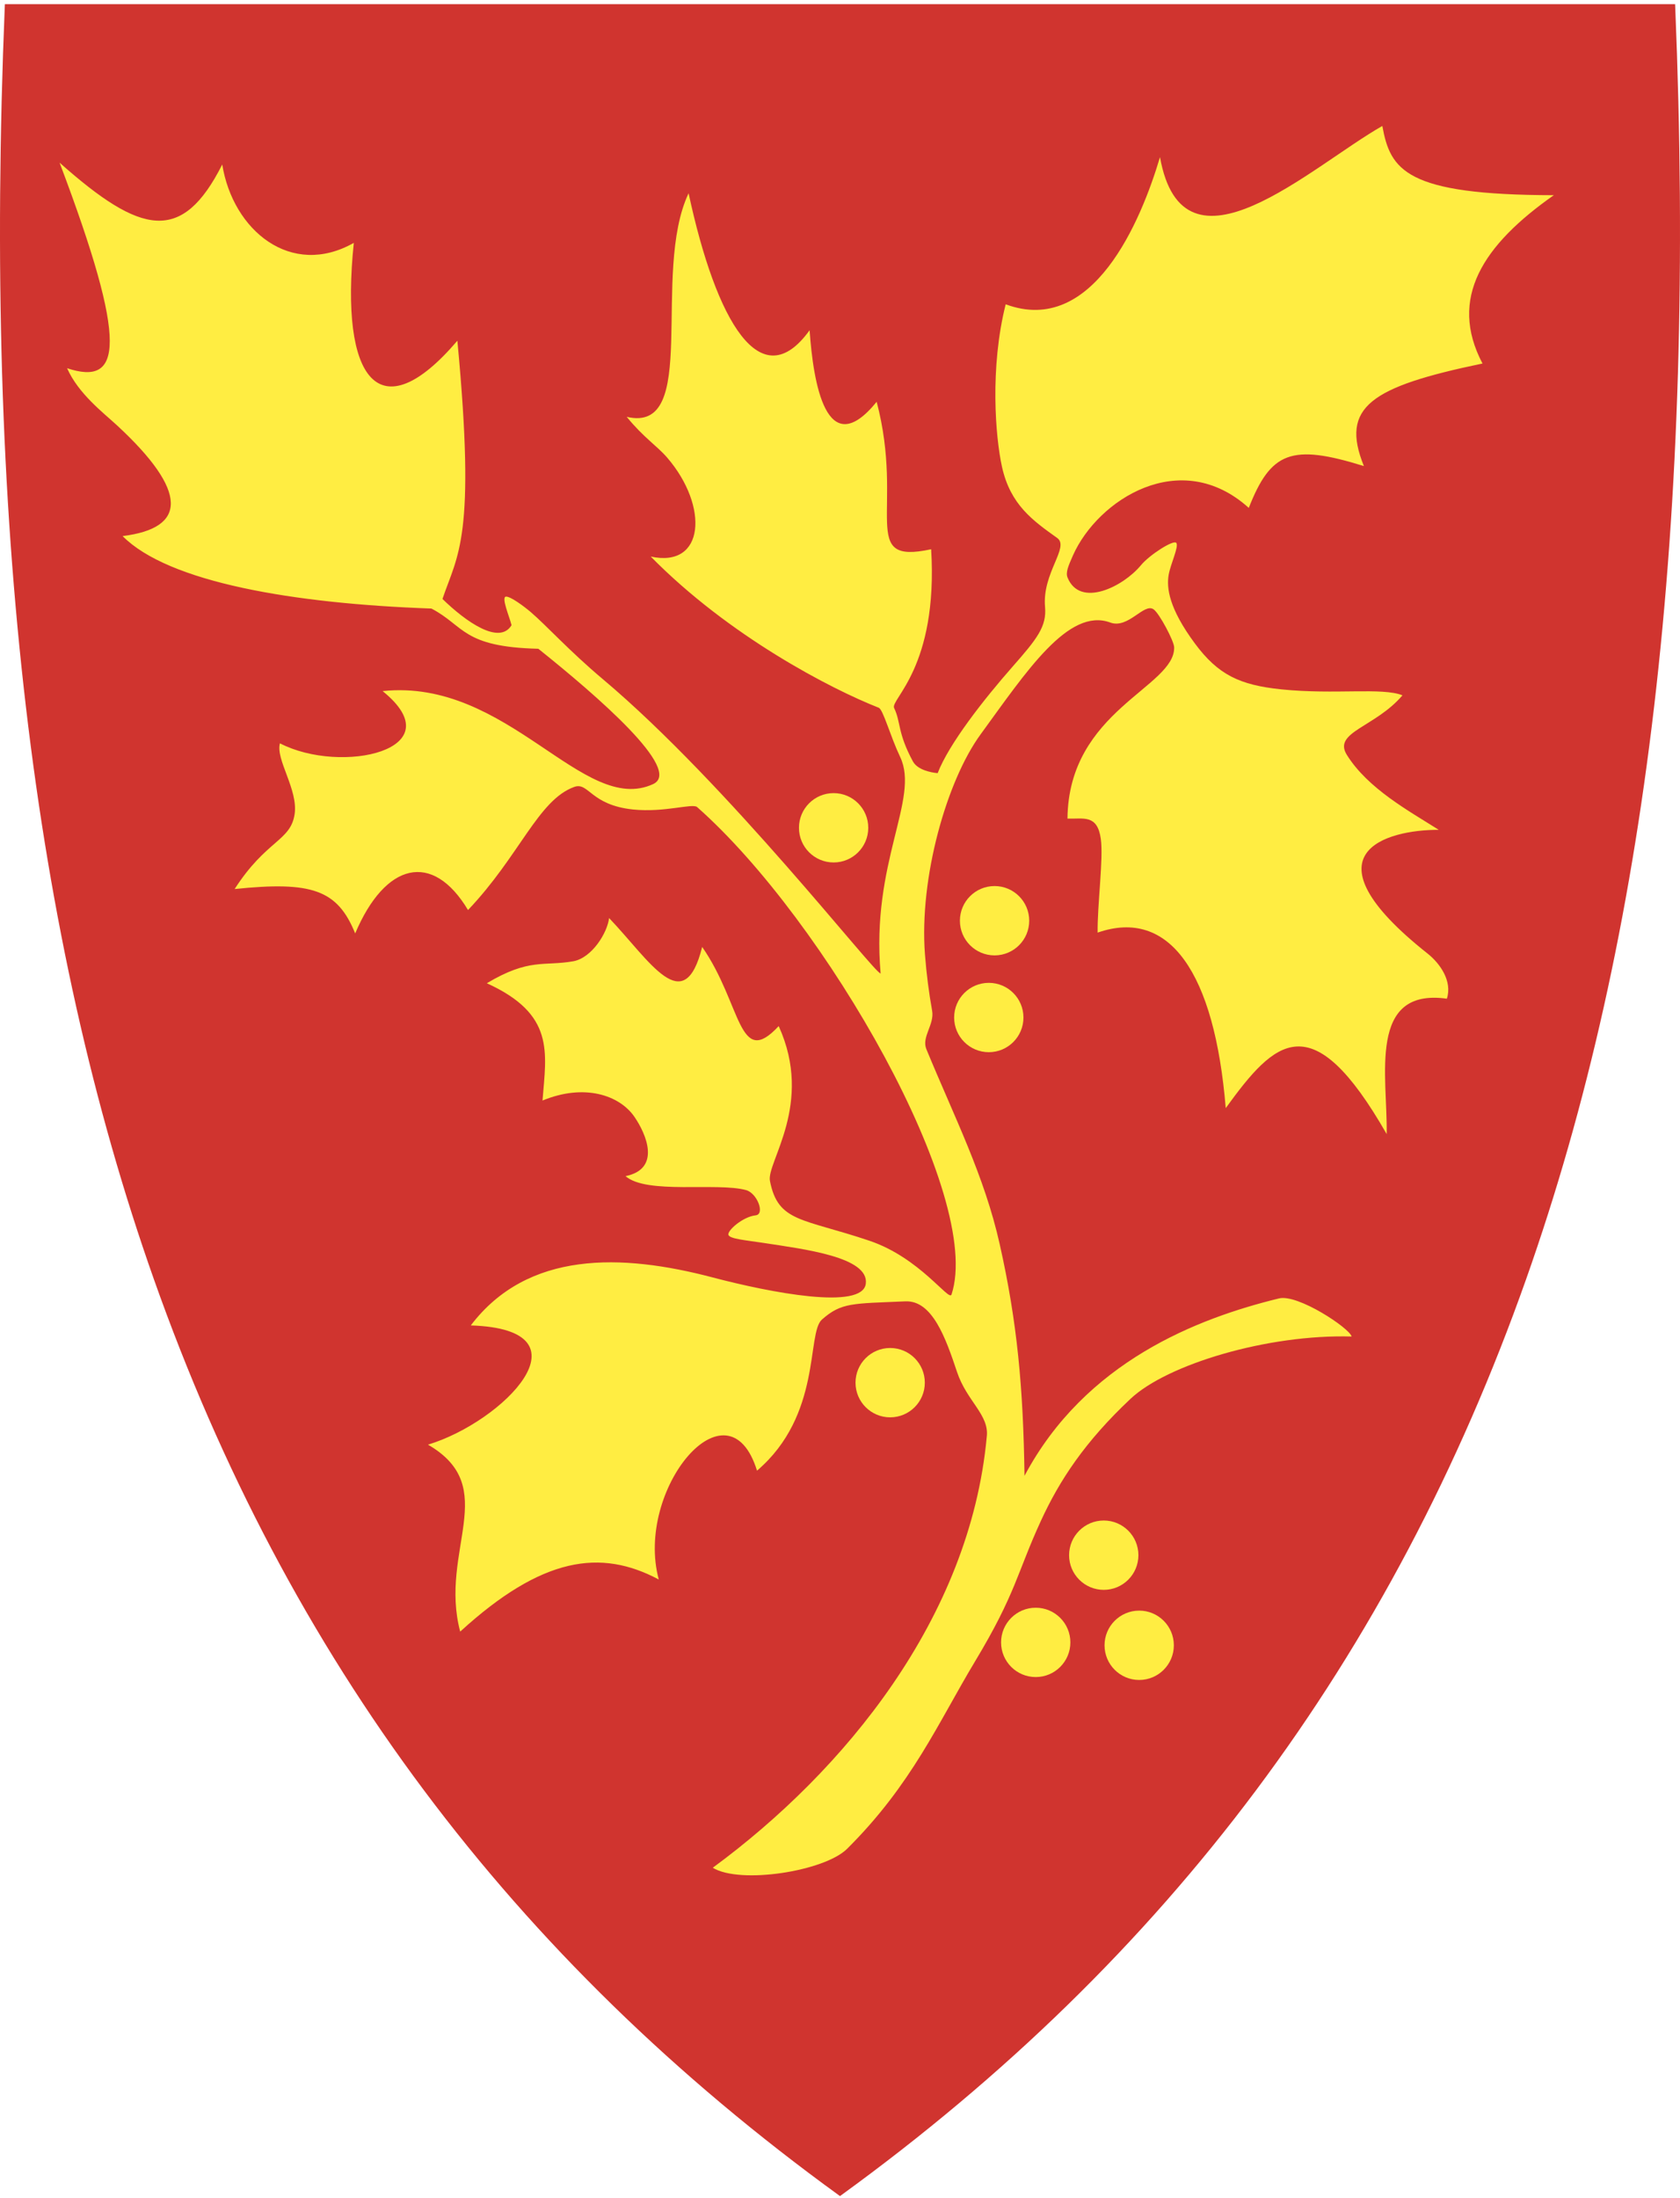 <svg width="400" height="523" viewBox="0 0 400 523" fill="none" xmlns="http://www.w3.org/2000/svg">
<g clip-path="url(#clip0)">
<path d="M200.291 522.372C278.105 465.918 331.439 394.617 363.352 304.428C392.291 222.657 403.902 123.558 398.856 1.477L398.835 0.995H1.161L1.14 1.477C-3.896 123.558 7.716 222.646 36.644 304.428C68.557 394.617 121.891 465.918 199.705 522.372L199.998 522.582L200.291 522.372Z" fill="#D0342F"/>
<path d="M169.687 444.444C176.21 448.454 196.302 445.292 201.684 439.952C217.137 424.613 223.367 409.945 232.183 395.297C241.91 379.142 242.15 374.242 247.836 361.898C252.264 352.276 258.274 343.104 269.184 332.854C277.916 324.656 301.84 317.463 321.817 318.039C321.335 316.06 309.012 307.883 304.531 308.972C285.099 313.714 258.41 324.007 243.93 351.187C243.627 330.142 242.203 314.667 238.025 296.072C234.371 279.781 227.325 266.044 220.561 249.659C219.368 246.758 222.53 243.806 221.933 240.508C221.179 236.309 220.593 231.86 220.226 227.096C218.834 208.941 225.388 185.823 233.471 174.756C244.339 159.868 254.39 144.466 264.357 148.141C268.65 149.722 272.398 143.356 274.681 145.011C276.084 146.026 279.518 152.549 279.56 154.004C279.843 163.532 254.4 169.029 254.16 194.796C257.939 194.921 261.269 193.707 262.096 199.612C262.755 204.313 261.248 215.359 261.342 221.924C278.45 215.987 289.182 231.43 291.841 263.689C303.568 247.512 312.321 238.717 330.162 269.866C330.392 256.182 325.555 235.011 344.495 237.65C345.835 233.472 342.872 229.273 339.92 226.928C309.703 203.004 330.046 197.445 342.558 197.465C335.439 192.963 325.68 187.665 320.665 179.614C317.304 174.201 327.46 173.06 333.92 165.459C329.052 163.522 317.912 165.354 305.117 164.045C295.192 163.029 290.03 160.59 284.491 153.114C278.283 144.728 277.728 139.88 278.251 136.802C278.691 134.195 280.764 129.996 280.052 129.169C279.392 128.405 273.707 132.017 271.655 134.499C267.425 139.629 257.143 144.728 254.18 137.441C253.688 136.237 254.338 134.708 255.468 132.164C261.373 118.898 281.068 106.209 297.328 120.856C302.584 107.496 307.463 105.538 324.738 110.91C319.032 96.838 326.382 92.032 352.976 86.504C344.809 70.977 353.049 58.308 369.958 46.446C334.622 46.404 331.031 40.446 329.125 29.976C312.247 39.535 281.717 68.38 276.189 37.389C271.634 52.707 260.169 80.096 239.449 72.411C235.649 87.519 236.999 103.978 238.57 111.098C240.569 120.123 245.93 123.892 251.699 128.007C254.756 130.185 248.087 136.331 248.82 144.445C249.239 149.083 246.904 152.036 241.103 158.622C234.266 166.39 225.932 177.007 223.252 183.98C223.252 183.98 218.708 183.687 217.357 181.185C213.64 174.306 214.52 171.856 212.887 168.484C211.892 166.432 223.409 158.821 221.702 130.698C204.207 134.509 215.504 121.411 208.73 95.613C196.689 110.417 193.611 90.87 192.763 78.578C181.173 94.702 170.535 76.631 163.95 45.985C154.935 65.072 166.829 103.329 149.218 99.194C153.207 104.104 156.443 106.093 158.882 108.931C168.808 120.479 167.844 135.263 154.935 132.436C173.645 151.45 197.873 163.951 209.212 168.411C210.28 168.83 211.902 175.018 214.342 180.169C219.033 190.115 207.327 205.182 209.672 231.65C208.238 231.734 173.362 186.692 143.523 161.606C135.492 154.852 130.089 148.832 126.362 145.649C124.729 144.257 121.567 141.922 120.478 141.974C119.263 142.037 121.305 146.769 121.797 148.769C118.897 153.585 110.877 147.911 105.349 142.529C108.992 131.808 113.348 128.028 108.898 81.08C90.261 102.91 80.87 90.263 84.241 57.795C69.3 66.244 55.449 54.842 52.915 39.148C43.335 58.078 33.618 55.963 14.186 38.708C30.666 82.211 28.97 91.917 15.976 87.624C18.688 93.739 24.625 98.22 27.891 101.246C44.821 116.909 44.602 125.662 29.19 127.567C40.12 138.582 69.855 143.649 102.721 144.812C110.647 148.947 110.05 153.952 128.173 154.381C142.256 165.647 162.662 183.289 155.5 186.587C138.874 194.251 120.981 161.312 91.099 164.453C108.375 178.431 81.226 184.441 66.651 176.881C65.573 180.713 71.017 187.875 70.148 193.738C69.196 200.167 63.395 199.853 55.867 211.558C74.2 209.653 80.357 211.705 84.566 222.122C91.717 205.255 102.972 202.439 111.432 216.552C123.724 203.653 128.142 190.346 136.727 187.257C140.172 186.022 140.56 191.571 150.726 192.628C158.222 193.403 164.892 191.089 165.981 192.052C196.553 219.044 234.214 284.838 226.55 308.05C225.974 309.799 219.043 299.308 206.992 295.245C191.067 289.874 185.235 290.911 183.319 281.006C182.461 276.588 193.842 262.704 185.403 244.172C175.781 254.538 176.639 238.937 167.185 225.337C162.85 242.675 154.778 228.666 145.02 218.458C144.611 221.986 140.915 227.965 136.466 228.75C129.503 229.975 126.017 227.933 115.913 233.975C132.131 241.356 130.089 250.308 129.168 261.888C139.115 257.773 147.491 260.6 151.04 265.741C153.825 269.772 157.511 278.137 148.936 279.875C153.972 284.283 170.661 281.31 177.623 283.194C180.293 283.917 182.199 288.953 179.916 289.204C176.828 289.539 173.111 292.858 173.435 293.853C173.76 294.826 177.582 295.12 181.801 295.769C191.454 297.256 206.95 299.109 206.144 305.475C205.338 311.83 183.508 307.621 169.582 303.956C148.056 298.292 125.65 297.57 112.091 315.4C141.554 316.342 119.818 338.35 101.904 343.774C119.441 353.94 104.459 368.944 109.568 388.261C129.074 370.431 143.041 368.504 156.851 375.865C151.061 354.412 173.331 327.671 180.241 349.962C195.747 336.728 191.988 317.295 195.695 314.008C200.343 309.893 202.992 310.228 215.546 309.673C221.975 309.39 225.158 318.363 227.869 326.488C230.194 333.461 235.607 336.696 234.937 341.942C230.937 385.068 201.045 421.42 169.719 444.444H169.687Z" fill="#FFED42"/>
<path d="M198.48 205.234C203.036 205.234 206.73 201.541 206.73 196.984C206.73 192.427 203.036 188.734 198.48 188.734C193.923 188.734 190.229 192.427 190.229 196.984C190.229 201.541 193.923 205.234 198.48 205.234Z" fill="#FFED42"/>
<path d="M236.8 227.347C241.357 227.347 245.051 223.653 245.051 219.097C245.051 214.54 241.357 210.846 236.8 210.846C232.244 210.846 228.55 214.54 228.55 219.097C228.55 223.653 232.244 227.347 236.8 227.347Z" fill="#FFED42"/>
<path d="M235.429 250.381C239.985 250.381 243.679 246.687 243.679 242.131C243.679 237.574 239.985 233.88 235.429 233.88C230.872 233.88 227.178 237.574 227.178 242.131C227.178 246.687 230.872 250.381 235.429 250.381Z" fill="#FFED42"/>
<path d="M211.944 337.272C216.501 337.272 220.195 333.578 220.195 329.022C220.195 324.465 216.501 320.771 211.944 320.771C207.388 320.771 203.694 324.465 203.694 329.022C203.694 333.578 207.388 337.272 211.944 337.272Z" fill="#FFED42"/>
<path d="M262.797 378.325C267.354 378.325 271.048 374.631 271.048 370.075C271.048 365.518 267.354 361.824 262.797 361.824C258.241 361.824 254.547 365.518 254.547 370.075C254.547 374.631 258.241 378.325 262.797 378.325Z" fill="#FFED42"/>
<path d="M271.236 399.768C275.793 399.768 279.487 396.074 279.487 391.517C279.487 386.961 275.793 383.267 271.236 383.267C266.68 383.267 262.986 386.961 262.986 391.517C262.986 396.074 266.68 399.768 271.236 399.768Z" fill="#FFED42"/>
<path d="M246.6 399.076C251.157 399.076 254.851 395.383 254.851 390.826C254.851 386.27 251.157 382.576 246.6 382.576C242.044 382.576 238.35 386.27 238.35 390.826C238.35 395.383 242.044 399.076 246.6 399.076Z" fill="#FFED42"/>
</g>
<defs>
<clipPath id="clip0">
<rect y="0.995" width="400" height="521.59" fill="white"/>
</clipPath>
</defs>
</svg>
